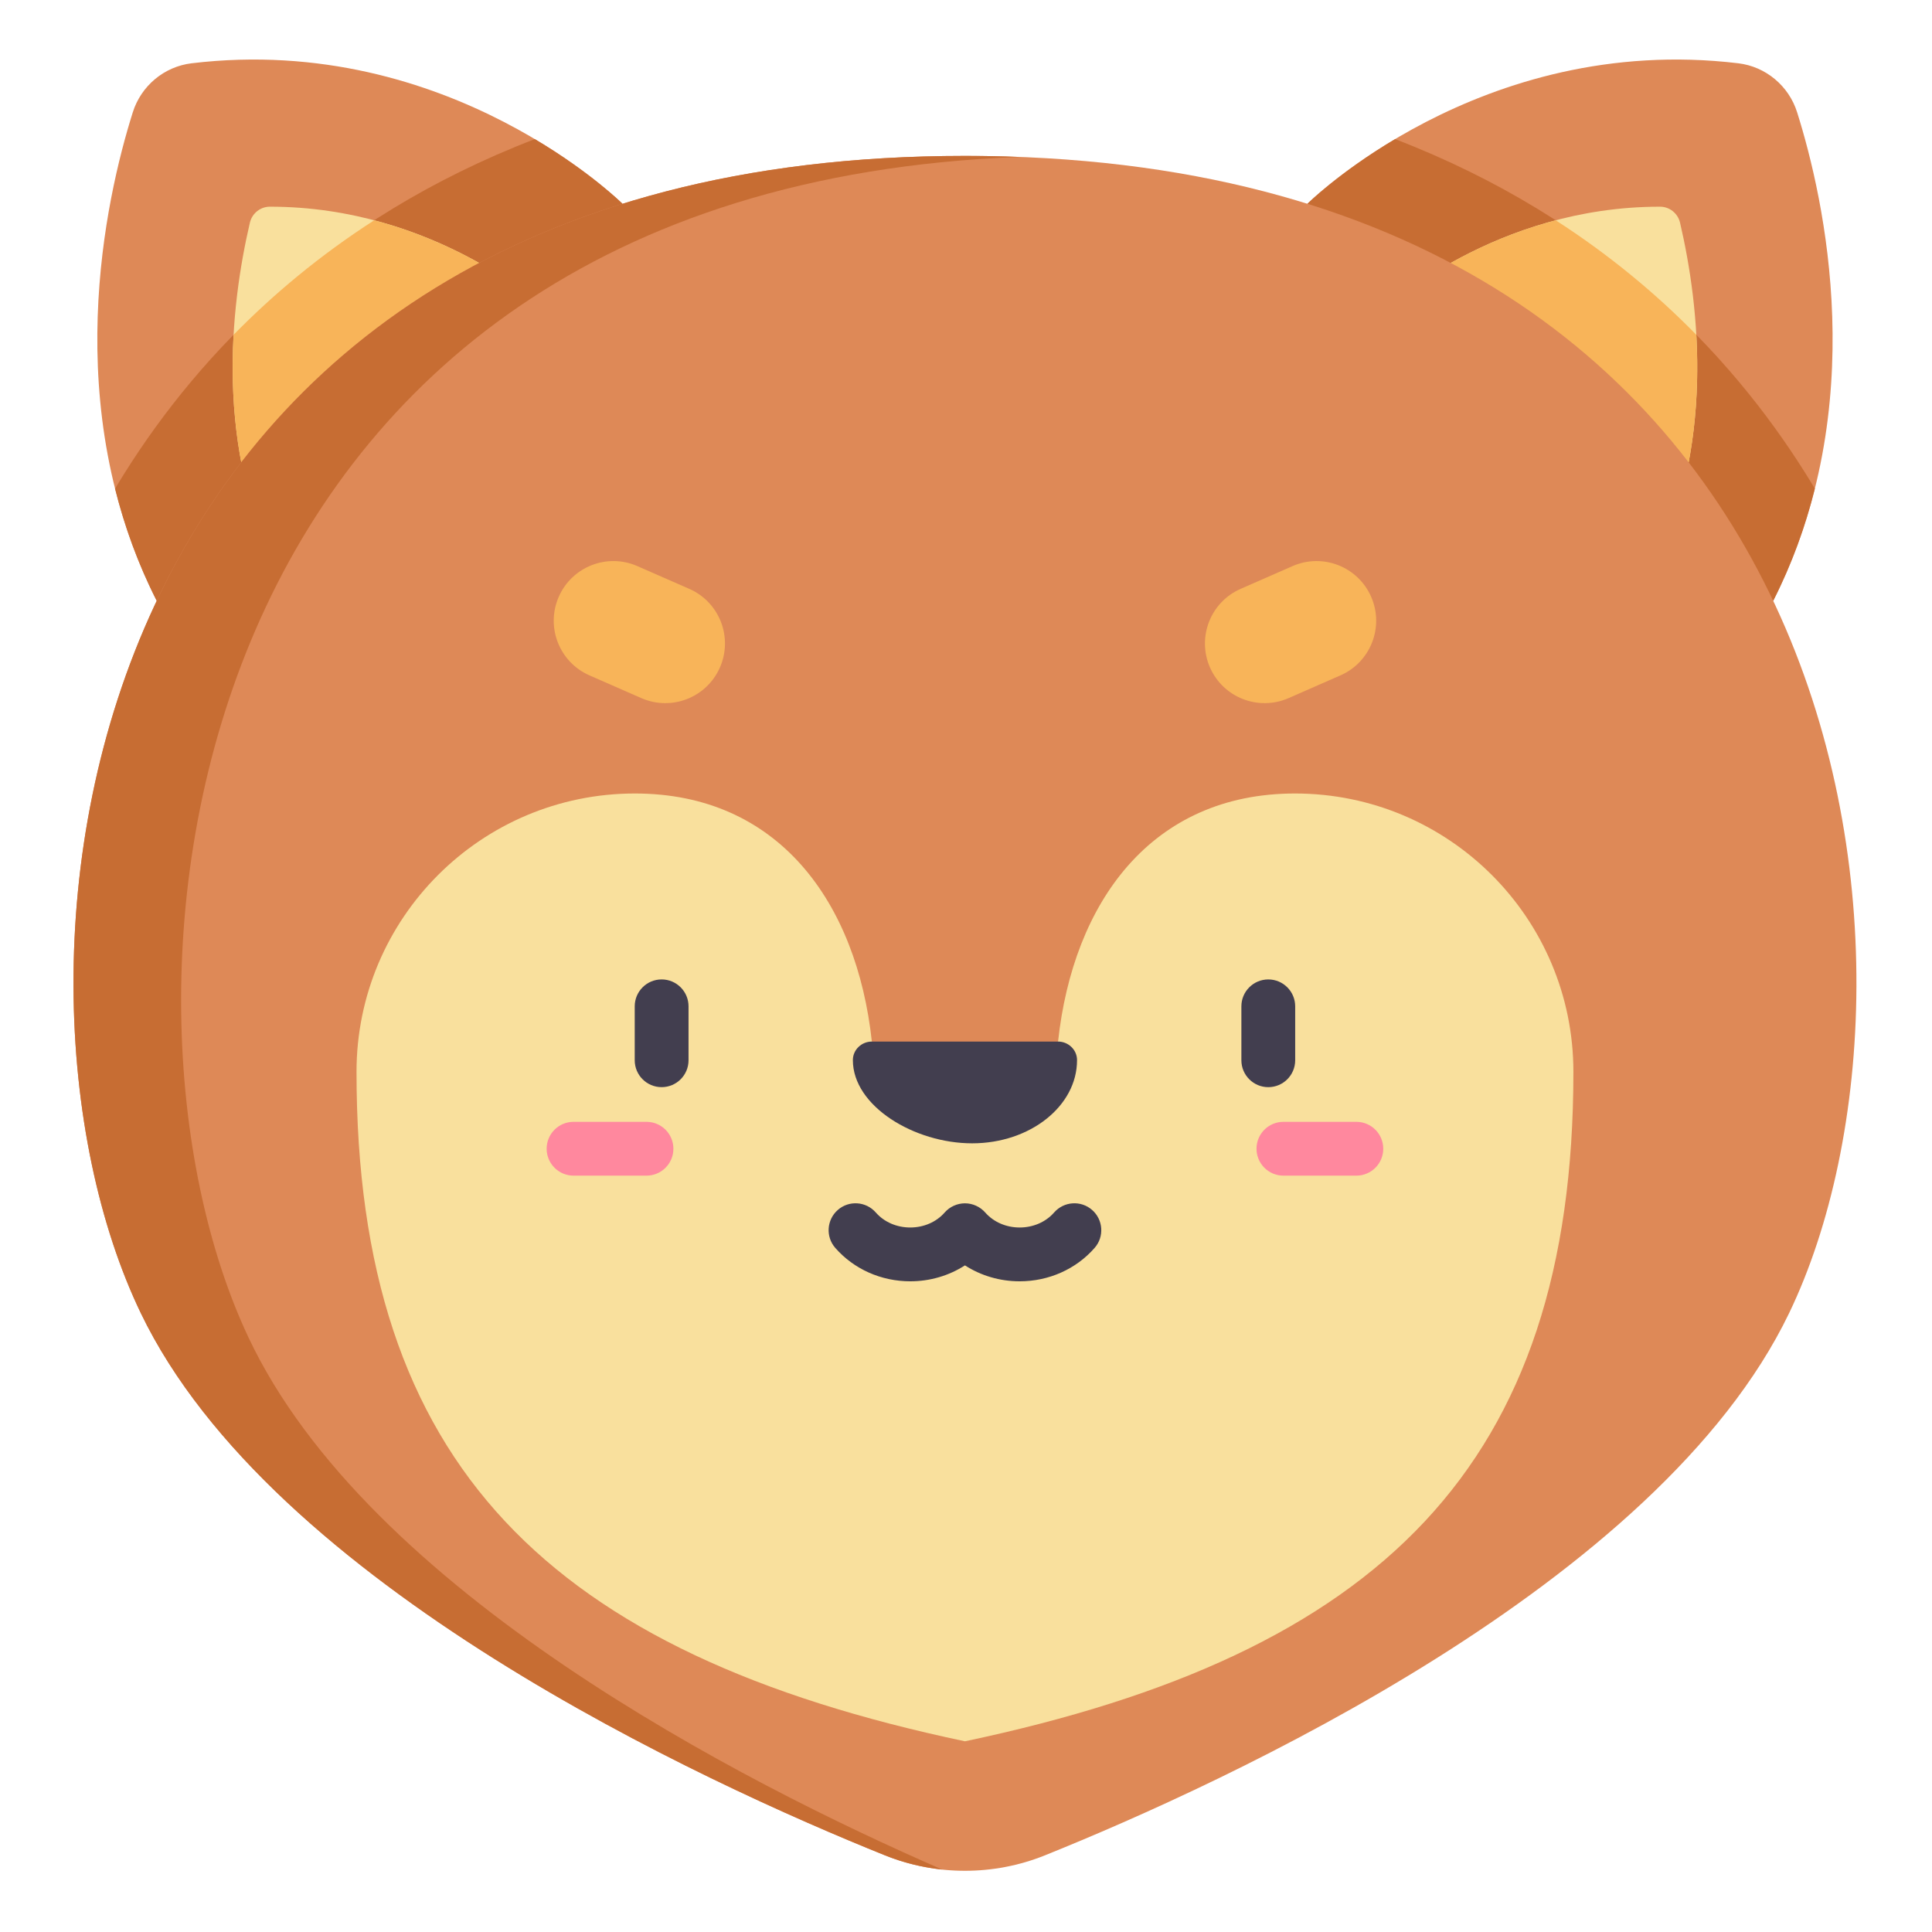 <svg height="681pt" viewBox="-26 -21 681 681.33" width="681pt" xmlns="http://www.w3.org/2000/svg"><path d="m41.438 1.312c-9.715 1.16-17.844 7.973-20.781 17.309-9.652 30.66-26.152 103.992 8.449 172.27l164.254-140.031s-60.879-60.441-151.922-49.547zm0 0" fill="#de8957"/><path d="m17.848 145.719c-1.168 1.855-2.309 3.727-3.43 5.605 3.285 13.148 8.039 26.445 14.688 39.566l164.254-140.031s-11.105-11.023-30.922-22.805c-73.68 28.375-118.16 75.613-144.59 117.664zm0 0" fill="#c76d33"/><path d="m69.008 51.891c-3.379.004-6.285 2.363-7.051 5.648-6.957 29.832-12.469 79.254 10.285 124.145l97.082-91.145c-3.695-3.48-42.48-38.648-100.262-38.648zm100.316 38.645v.004c.094.094.184.176.234.219zm0 0" fill="#f9e09d"/><path d="m586.828 1.312c9.711 1.16 17.844 7.973 20.777 17.309 9.656 30.66 26.156 103.992-8.445 172.27l-164.258-140.031s60.879-60.441 151.926-49.547zm0 0" fill="#de8957"/><path d="m613.852 151.324c-1.129-1.879-2.262-3.75-3.434-5.605-26.426-42.051-70.914-89.289-144.59-117.664-19.812 11.781-30.926 22.805-30.926 22.805l164.258 140.031c6.648-13.113 11.402-26.418 14.691-39.566zm0 0" fill="#c76d33"/><path d="m559.199 51.891c-57.781 0-96.566 35.168-100.258 38.648l97.082 91.145c22.754-44.891 17.238-94.309 10.289-124.145-.766-3.285-3.68-5.645-7.055-5.648zm-100.488 38.867c.047-.043.133-.125.23-.219l-.004-.004zm0 0" fill="#f9e09d"/><g fill="#f8b459"><path d="m458.711 90.758c.047-.043.133-.125.23-.219l-.004-.004zm0 0"/><path d="m522.484 56.695c-37.066 9.742-60.699 31.168-63.543 33.844l97.082 91.145c14.414-28.441 17.477-58.684 16.023-84.629-13.902-14.188-30.289-27.938-49.562-40.359zm0 0"/><path d="m169.324 90.535v.004c.094.094.184.176.234.219zm0 0"/><path d="m56.219 97.055c-1.457 25.945 1.609 56.188 16.023 84.629l97.082-91.145c-2.84-2.676-26.477-24.102-63.543-33.844-19.273 12.422-35.656 26.172-49.562 40.359zm0 0"/></g><path d="m314.133 33.977c-315.598 0-349.359 286.094-290.641 408.105 46.074 95.75 198.828 165.594 262.449 191.219 18.031 7.262 38.352 7.262 56.383 0 63.621-25.629 216.375-95.469 262.453-191.219 58.715-122.012 24.953-408.105-290.645-408.105zm0 0" fill="#de8957"/><path d="m61.445 450.621c-57.523-122.031-26.277-404.84 271.773-416.277-6.25-.238-12.605-.367-19.086-.367-315.598 0-349.359 286.094-290.641 408.105 46.074 95.758 198.828 165.594 262.449 191.223 6.496 2.617 13.293 4.273 20.176 5.004-70.723-30.781-202.461-98.133-244.672-187.688zm0 0" fill="#c76d33"/><path d="m314.133 593.078c146.32-30.855 214.57-97.238 214.57-236.078 0-54.215-43.953-98.168-98.168-98.168-50.609 0-78.242 38.289-83.57 87.48l-32.129 13.496-33.535-13.496c-5.324-49.191-32.961-87.48-83.57-87.48-54.219 0-98.168 43.953-98.168 98.168 0 138.844 68.25 205.223 214.57 236.078" fill="#f9e09d"/><path d="m353.66 352.82c-.016-3.629-3.074-6.508-6.695-6.508h-65.664c-3.625 0-6.684 2.879-6.695 6.508v.066c0 16.184 21.648 29.312 42.07 29.312 20.426 0 36.98-13.129 36.98-29.312.004-.023.004-.043.004-.066zm0 0" fill="#423e4f"/><path d="m216.902 186.66-18.305-8.023c-10.637-4.664-23.047.184-27.711 10.824-4.664 10.641.184 23.047 10.824 27.711l18.305 8.027c10.645 4.656 23.047-.188 27.711-10.824 4.668-10.645-.18-23.051-10.824-27.715zm0 0" fill="#f8b459"/><path d="m411.359 186.66 18.305-8.023c10.645-4.664 23.051.184 27.715 10.824 4.66 10.641-.184 23.047-10.824 27.711l-18.305 8.027c-10.641 4.656-23.051-.188-27.715-10.824-4.66-10.645.188-23.051 10.824-27.715zm0 0" fill="#f8b459"/><path d="m358.961 405.688c-3.941-3.449-9.934-3.043-13.387.902-2.938 3.363-7.367 5.293-12.148 5.293-4.785 0-9.211-1.93-12.152-5.293-1.785-2.035-4.441-3.234-7.145-3.234s-5.367 1.199-7.145 3.234c-2.938 3.363-7.367 5.293-12.148 5.293s-9.211-1.93-12.148-5.293c-3.453-3.945-9.445-4.352-13.387-.902-3.949 3.453-4.352 9.445-.902 13.387 6.543 7.488 16.18 11.785 26.438 11.785 6.977 0 13.668-1.992 19.293-5.617 5.625 3.625 12.316 5.617 19.293 5.617 10.258 0 19.895-4.293 26.438-11.785 3.457-3.941 3.051-9.934-.898-13.387zm0 0" fill="#423e4f"/><path d="m207.164 324.398c-5.242 0-9.492 4.25-9.492 9.492v19.012c0 5.242 4.25 9.488 9.492 9.488 5.238 0 9.488-4.246 9.488-9.488v-19.012c0-5.238-4.25-9.492-9.488-9.492zm0 0" fill="#423e4f"/><path d="m201.824 374.621h-25.723c-5.238 0-9.488 4.246-9.488 9.488 0 5.238 4.25 9.488 9.488 9.488h25.723c5.242 0 9.488-4.25 9.488-9.488 0-5.242-4.246-9.488-9.488-9.488zm0 0" fill="#ff889e"/><path d="m430.59 352.906v-19.016c0-5.238-4.246-9.488-9.488-9.488-5.238 0-9.488 4.25-9.488 9.488v19.016c0 5.238 4.25 9.488 9.488 9.488 5.242 0 9.488-4.25 9.488-9.488zm0 0" fill="#423e4f"/><path d="m452.16 374.621h-25.723c-5.238 0-9.488 4.246-9.488 9.488 0 5.238 4.25 9.488 9.488 9.488h25.723c5.242 0 9.488-4.25 9.488-9.488 0-5.242-4.246-9.488-9.488-9.488zm0 0" fill="#ff889e"/></svg>